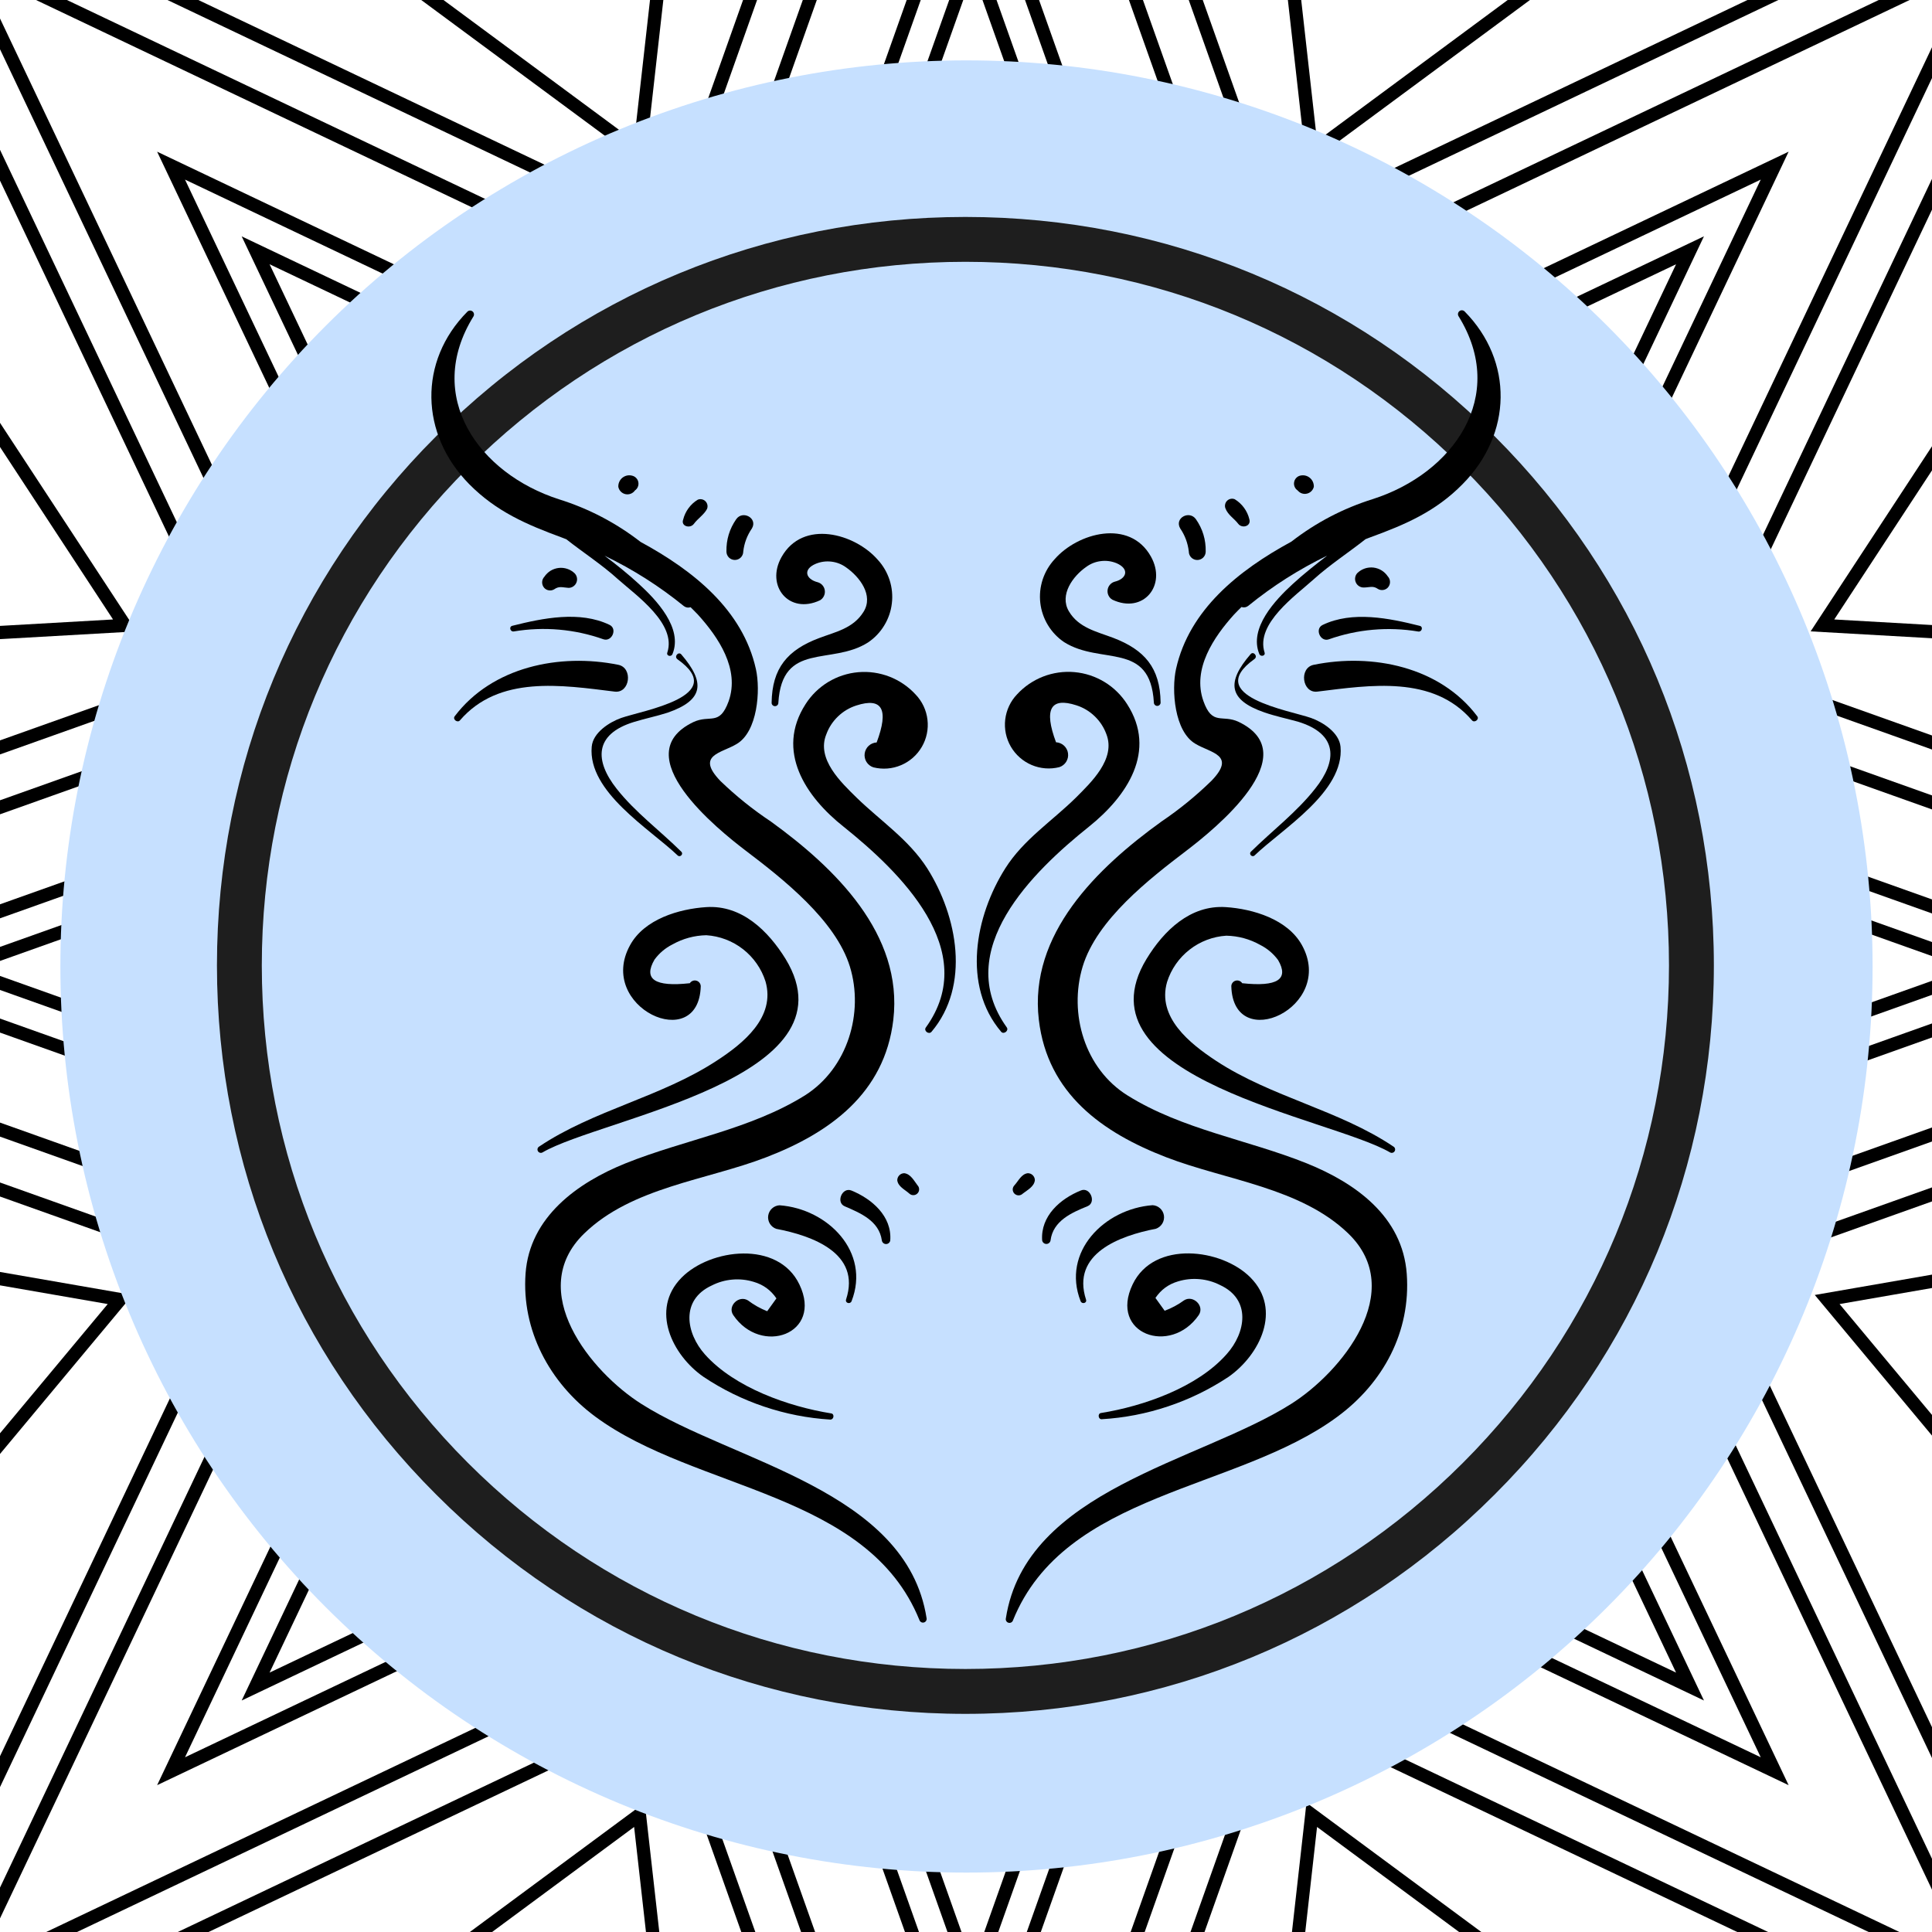 <?xml version="1.0" encoding="UTF-8"?><svg xmlns="http://www.w3.org/2000/svg" xmlns:xlink="http://www.w3.org/1999/xlink" width="375" zoomAndPan="magnify" viewBox="0 0 375 375" height="375" preserveAspectRatio="xMidYMid meet" version="1.0"><defs><clipPath id="clip-0"><path d="M 213 212.258 L 375 212.258 L 375 375 L 213 375 Z M 213 212.258 " clip-rule="nonzero"/></clipPath><clipPath id="clip-1"><path d="M 213 0 L 375 0 L 375 163.484 L 213 163.484 Z M 213 0 " clip-rule="nonzero"/></clipPath><clipPath id="clip-2"><path d="M 195 60.02 L 292 60.02 L 292 315 L 195 315 Z M 195 60.02 " clip-rule="nonzero"/></clipPath><clipPath id="clip-3"><path d="M 83 60.02 L 180 60.02 L 180 315 L 83 315 Z M 83 60.02 " clip-rule="nonzero"/></clipPath></defs><path fill="rgb(0%, 0%, 0%)" d="M 188.844 -121.887 L 187.633 -122.309 L 128.953 43.031 L -32.727 -33.879 L 44.121 128 L -124.352 187.973 L 44.121 247.953 L -32.727 409.812 L 128.953 332.926 L 188.836 501.672 L 248.727 332.926 L 410.402 409.812 L 333.555 247.953 L 502.004 187.973 L 333.555 128 L 410.402 -33.879 L 248.727 43.031 L 188.836 -125.719 L 187.633 -122.309 L 188.844 -121.887 L 187.633 -121.457 L 247.262 46.578 L 404.988 -28.453 L 330.016 129.465 L 494.352 187.973 L 330.016 246.492 L 404.988 404.387 L 247.262 329.387 L 188.844 494 L 130.418 329.387 L -27.312 404.398 L 47.664 246.492 L -116.691 187.973 L 47.664 129.465 L -27.312 -28.453 L 130.418 46.578 L 190.047 -121.457 L 188.844 -121.887 L 187.633 -121.457 Z M 187.633 -88.746 L 236.473 48.895 L 240.996 61.672 L 253.219 55.844 L 381.887 -5.34 L 320.742 123.477 L 314.945 135.719 L 327.68 140.262 L 461.684 187.973 L 327.68 235.691 L 314.945 240.234 L 320.742 252.488 L 381.887 381.285 L 253.219 320.09 L 240.996 314.273 L 236.473 327.039 L 188.844 461.281 L 141.184 327.039 L 136.652 314.273 L 124.41 320.09 L -4.238 381.285 L 56.918 252.488 L 62.734 240.234 L 49.98 235.691 L -84.023 187.973 L 49.98 140.262 L 62.742 135.719 L 56.918 123.477 L -4.238 -5.34 L 124.41 55.844 L 136.652 61.672 L 141.184 48.895 L 190.047 -88.746 L 187.633 -89.609 L 138.77 48.035 L 135.188 58.121 L 125.523 53.527 L -9.645 -10.766 L 54.59 124.582 L 59.195 134.258 L 49.117 137.848 L -91.676 187.973 L 49.117 238.109 L 59.195 241.699 L 54.59 251.383 L -9.645 386.699 L 125.523 322.406 L 135.188 317.812 L 138.77 327.902 L 188.844 468.961 L 238.891 327.902 L 242.469 317.812 L 252.117 322.406 L 387.301 386.699 L 323.059 251.383 L 318.477 241.699 L 328.543 238.109 L 469.332 187.973 L 328.543 137.848 L 318.477 134.258 L 323.059 124.582 L 387.301 -10.766 L 252.117 53.527 L 242.469 58.121 L 238.891 48.035 L 190.047 -89.609 L 187.633 -88.746 " fill-opacity="1" fill-rule="nonzero"/><path fill="rgb(0%, 0%, 0%)" d="M 188.836 -32.355 L 187.621 -32.785 L 146.039 84.402 L 30.496 29.441 L 85.426 145.117 L -34.973 187.973 L 85.426 230.84 L 30.496 346.5 L 146.039 291.562 L 188.836 412.148 L 231.629 291.562 L 347.172 346.5 L 292.254 230.84 L 412.629 187.973 L 292.254 145.117 L 347.172 29.441 L 231.629 84.402 L 188.836 -36.195 L 187.621 -32.785 L 188.836 -32.355 L 187.621 -31.934 L 230.168 87.941 L 341.758 34.859 L 288.715 146.578 L 404.98 187.973 L 288.715 229.375 L 341.758 341.086 L 230.168 288.023 L 188.836 404.477 L 147.504 288.023 L 35.91 341.086 L 88.953 229.375 L -27.32 187.973 L 88.953 146.578 L 35.91 34.859 L 147.504 87.941 L 190.047 -31.934 L 188.836 -32.355 L 187.621 -31.934 Z M 187.621 -8.672 L 222.355 89.203 L 225.715 98.672 L 234.77 94.348 L 325.324 51.293 L 282.297 141.957 L 277.996 151.031 L 287.441 154.402 L 381.738 187.973 L 287.441 221.555 L 277.996 224.922 L 282.289 234.008 L 325.324 324.652 L 234.77 281.586 L 225.715 277.273 L 222.355 286.738 L 188.836 381.215 L 155.305 286.738 L 151.945 277.273 L 142.871 281.586 L 52.324 324.652 L 95.363 234.016 L 99.672 224.922 L 90.219 221.555 L -4.086 187.973 L 90.219 154.402 L 99.672 151.031 L 95.363 141.957 L 52.324 51.293 L 142.871 94.348 L 151.945 98.672 L 155.305 89.203 L 190.047 -8.672 L 187.621 -9.531 L 152.879 88.344 L 150.469 95.129 L 143.965 92.031 L 46.91 45.879 L 93.047 143.051 L 96.133 149.559 L 89.355 151.977 L -11.738 187.973 L 89.355 223.969 L 96.145 226.387 L 93.047 232.914 L 46.91 330.066 L 143.965 283.902 L 150.469 280.812 L 152.879 287.602 L 188.836 388.887 L 224.773 287.602 L 227.18 280.812 L 233.676 283.902 L 330.738 330.066 L 284.613 232.914 L 281.523 226.387 L 288.305 223.969 L 389.398 187.973 L 288.305 151.977 L 281.523 149.559 L 284.613 143.051 L 330.738 45.867 L 233.676 92.031 L 227.18 95.121 L 224.773 88.344 L 190.047 -9.531 L 187.621 -8.672 " fill-opacity="1" fill-rule="nonzero"/><path fill="rgb(0%, 0%, 0%)" d="M 188.836 28.902 L 187.621 28.48 L 157.73 112.707 L 73.762 72.77 L 113.68 156.828 L 26.195 187.973 L 113.68 219.125 L 73.762 303.176 L 157.73 263.254 L 188.836 350.895 L 219.938 263.254 L 303.895 303.184 L 263.988 219.125 L 351.477 187.973 L 263.988 156.828 L 303.895 72.77 L 219.938 112.707 L 188.836 25.062 L 187.621 28.48 L 188.836 28.902 L 187.621 29.332 L 218.465 116.246 L 298.492 78.184 L 260.449 158.301 L 343.812 187.973 L 260.449 217.664 L 298.492 297.758 L 218.465 259.715 L 188.836 343.211 L 159.195 259.715 L 79.176 297.758 L 117.219 217.664 L 33.844 187.973 L 117.219 158.301 L 79.176 78.184 L 159.195 116.246 L 190.047 29.332 L 188.836 28.902 L 187.621 29.332 L 188.836 28.902 " fill-opacity="1" fill-rule="nonzero"/><g clip-path="url(#clip-0)"><path fill="rgb(0%, 0%, 0%)" d="M 678.852 678.559 L 680.004 678.008 L 510.656 321.352 L 735.145 241.418 L 735.145 212.641 L 500.238 296.285 L 473.375 305.871 L 485.586 331.723 L 624.414 624.102 L 332.293 485.195 L 306.543 472.934 L 296.988 499.855 L 213.512 735.145 L 242.23 735.145 L 322.023 510.293 L 681.547 681.266 L 680.004 678.008 L 678.852 678.559 L 679.391 677.406 L 320.562 506.754 L 240.426 732.578 L 217.141 732.578 L 299.402 500.707 L 308.008 476.473 L 331.191 487.512 L 629.828 629.527 L 487.914 330.629 L 476.902 307.336 L 501.102 298.703 L 732.578 216.277 L 732.578 239.602 L 507.125 319.891 L 677.688 679.113 L 678.852 678.559 L 679.391 677.406 L 678.852 678.559 " fill-opacity="1" fill-rule="nonzero"/></g><path fill="rgb(0%, 0%, 0%)" d="M -357.594 135.93 L -358.887 135.93 L -358.887 163.785 L -122.578 79.648 L -95.656 70.074 L -107.938 44.254 L -246.766 -248.199 L 45.305 -109.293 L 71.105 -97.02 L 80.672 -123.953 L 164.066 -358.879 L 135.379 -358.879 L 55.684 -134.34 L -303.848 -305.352 L -132.957 54.602 L -358.887 135.027 L -358.887 135.93 L -357.594 135.93 L -357.172 137.145 L -129.418 56.066 L -298.434 -299.938 L 57.148 -130.801 L 137.184 -356.312 L 160.438 -356.312 L 78.246 -124.805 L 69.641 -100.559 L 46.398 -111.609 L -252.18 -253.613 L -110.266 45.355 L -99.207 68.598 L -123.43 77.23 L -356.32 160.148 L -356.32 135.93 L -357.594 135.93 L -357.172 137.145 L -357.594 135.93 " fill-opacity="1" fill-rule="nonzero"/><path fill="rgb(0%, 0%, 0%)" d="M 79.457 500.289 L 80.672 499.855 L 71.105 472.934 L 45.305 485.195 L -246.766 624.102 L -107.938 331.723 L -95.664 305.871 L -122.578 296.285 L -358.887 212.148 L -358.887 240.906 L -132.957 321.352 L -303.848 681.266 L 55.684 510.293 L 135.48 735.145 L 164.188 735.145 L 80.672 499.855 L 79.457 500.289 L 78.246 500.707 L 160.559 732.578 L 137.293 732.578 L 57.148 506.754 L -298.434 675.852 L -129.418 319.891 L -356.32 239.102 L -356.32 215.777 L -123.43 298.703 L -99.207 307.336 L -110.266 330.629 L -252.18 629.527 L 46.41 487.512 L 69.641 476.473 L 78.246 500.707 L 79.457 500.289 " fill-opacity="1" fill-rule="nonzero"/><g clip-path="url(#clip-1)"><path fill="rgb(0%, 0%, 0%)" d="M 678.852 -302.645 L 678.301 -303.809 L 322.023 -134.34 L 242.34 -358.879 L 213.633 -358.879 L 296.988 -123.953 L 306.543 -97.02 L 332.293 -109.293 L 624.414 -248.199 L 485.598 44.254 L 473.375 70.074 L 500.238 79.648 L 735.145 163.285 L 735.145 134.516 L 510.656 54.602 L 681.547 -305.363 L 678.301 -303.809 L 678.852 -302.645 L 677.688 -303.199 L 507.117 56.066 L 732.578 136.332 L 732.578 159.645 L 501.102 77.23 L 476.902 68.598 L 487.914 45.355 L 629.828 -253.625 L 331.191 -111.609 L 308.008 -100.559 L 299.402 -124.805 L 217.262 -356.312 L 240.523 -356.312 L 320.551 -130.801 L 679.391 -301.492 L 678.852 -302.645 L 677.688 -303.199 L 678.852 -302.645 " fill-opacity="1" fill-rule="nonzero"/></g><path fill="rgb(0%, 0%, 0%)" d="M 254.613 352.258 L 253.34 352.117 L 245.578 421.125 L 237.555 492.324 L 303.125 463.688 L 368.73 435.02 L 311.145 392.465 L 253.578 349.898 L 253.34 352.117 L 254.613 352.258 L 253.852 353.289 L 309.621 394.531 L 363.637 434.449 L 302.102 461.332 L 240.613 488.195 L 248.137 421.414 L 255.887 352.398 L 254.613 352.258 L 253.852 353.289 L 254.613 352.258 " fill-opacity="1" fill-rule="nonzero"/><path fill="rgb(0%, 0%, 0%)" d="M -113.293 228.48 L -114.496 228.922 L -90.594 294.129 L -65.957 361.402 L -20.133 306.363 L 25.723 251.355 L -44.758 239.109 L -115.258 226.836 L -114.496 228.922 L -113.293 228.48 L -113.504 229.746 L -45.199 241.637 L 20.91 253.117 L -22.105 304.719 L -65.074 356.336 L -88.184 293.246 L -112.082 228.039 L -113.293 228.48 L -113.504 229.746 L -113.293 228.48 " fill-opacity="1" fill-rule="nonzero"/><path fill="rgb(0%, 0%, 0%)" d="M -51.828 5.246 L -52.969 4.676 L -84.156 66.742 L -116.352 130.738 L -44.898 126.605 L 26.535 122.547 L -12.742 62.633 L -51.977 2.68 L -52.969 4.676 L -51.828 5.246 L -52.898 5.961 L -14.887 64.047 L 21.941 120.238 L -45.047 124.051 L -112.059 127.918 L -81.859 67.898 L -50.684 5.828 L -51.828 5.246 L -52.898 5.961 L -51.828 5.246 " fill-opacity="1" fill-rule="nonzero"/><path fill="rgb(0%, 0%, 0%)" d="M 491.262 228.48 L 491.043 227.207 L 422.746 239.109 L 352.246 251.355 L 398.109 306.363 L 443.934 361.402 L 468.59 294.129 L 493.227 226.836 L 491.043 227.207 L 491.262 228.48 L 490.059 228.039 L 466.184 293.246 L 443.051 356.336 L 400.078 304.719 L 357.059 253.117 L 423.188 241.637 L 491.484 229.746 L 491.262 228.48 L 490.059 228.039 L 491.262 228.48 " fill-opacity="1" fill-rule="nonzero"/><path fill="rgb(0%, 0%, 0%)" d="M 429.828 5.246 L 428.754 4.547 L 390.723 62.633 L 351.445 122.547 L 422.898 126.605 L 494.332 130.738 L 462.145 66.742 L 429.977 2.68 L 428.754 4.547 L 429.828 5.246 L 428.684 5.828 L 459.848 67.898 L 490.039 127.918 L 423.039 124.051 L 356.027 120.238 L 392.867 64.047 L 430.898 5.961 L 429.828 5.246 L 428.684 5.828 L 429.828 5.246 " fill-opacity="1" fill-rule="nonzero"/><path fill="rgb(0%, 0%, 0%)" d="M 124.109 352.258 L 123.348 351.223 L 67.578 392.465 L 10.012 435.02 L 75.598 463.688 L 141.176 492.324 L 133.164 421.125 L 125.141 349.898 L 123.348 351.223 L 124.109 352.258 L 122.836 352.406 L 138.129 488.195 L 76.621 461.332 L 15.105 434.449 L 69.102 394.531 L 124.871 353.289 L 124.109 352.258 L 122.836 352.406 L 124.109 352.258 " fill-opacity="1" fill-rule="nonzero"/><path fill="rgb(0%, 0%, 0%)" d="M 239.082 -108.301 L 237.809 -108.148 L 245.578 -39.152 L 253.578 32.07 L 311.145 -10.484 L 368.73 -53.051 L 303.125 -81.707 L 237.555 -110.367 L 237.809 -108.148 L 239.082 -108.301 L 238.57 -107.117 L 302.102 -79.363 L 363.637 -52.469 L 309.621 -12.551 L 255.637 27.367 L 248.137 -39.434 L 240.363 -108.441 L 239.082 -108.301 L 238.57 -107.117 L 239.082 -108.301 " fill-opacity="1" fill-rule="nonzero"/><path fill="rgb(0%, 0%, 0%)" d="M 139.66 -108.301 L 139.141 -109.473 L 75.598 -81.707 L 10.012 -53.051 L 67.578 -10.484 L 125.141 32.07 L 133.164 -39.152 L 141.176 -110.367 L 139.141 -109.473 L 139.66 -108.301 L 138.379 -108.441 L 130.605 -39.445 L 123.086 27.367 L 69.102 -12.551 L 15.105 -52.469 L 76.621 -79.363 L 140.172 -107.117 L 139.66 -108.301 L 138.379 -108.441 L 139.66 -108.301 " fill-opacity="1" fill-rule="nonzero"/><path fill="rgb(77.649%, 87.839%, 100%)" d="M 187.594 11.719 C 184.715 11.719 181.84 11.789 178.965 11.93 C 176.09 12.07 173.219 12.285 170.355 12.566 C 167.492 12.848 164.633 13.199 161.789 13.621 C 158.941 14.043 156.105 14.535 153.281 15.098 C 150.461 15.66 147.652 16.289 144.859 16.988 C 142.066 17.688 139.293 18.457 136.539 19.293 C 133.785 20.129 131.055 21.031 128.344 22 C 125.633 22.969 122.949 24.004 120.289 25.105 C 117.629 26.207 115 27.375 112.398 28.605 C 109.797 29.836 107.227 31.129 104.688 32.484 C 102.148 33.844 99.645 35.262 97.176 36.742 C 94.707 38.219 92.277 39.762 89.883 41.359 C 87.488 42.957 85.137 44.613 82.824 46.328 C 80.512 48.043 78.246 49.816 76.02 51.641 C 73.793 53.465 71.617 55.348 69.484 57.277 C 67.352 59.211 65.266 61.195 63.23 63.23 C 61.195 65.266 59.211 67.352 57.277 69.484 C 55.348 71.617 53.465 73.793 51.641 76.02 C 49.816 78.246 48.043 80.512 46.328 82.824 C 44.613 85.137 42.957 87.488 41.359 89.883 C 39.762 92.277 38.219 94.707 36.742 97.176 C 35.262 99.645 33.844 102.148 32.484 104.688 C 31.129 107.227 29.836 109.797 28.605 112.398 C 27.375 115 26.207 117.629 25.105 120.289 C 24.004 122.949 22.969 125.633 22 128.344 C 21.031 131.055 20.129 133.785 19.293 136.539 C 18.457 139.293 17.688 142.066 16.988 144.859 C 16.289 147.652 15.66 150.461 15.098 153.281 C 14.535 156.105 14.043 158.941 13.621 161.789 C 13.199 164.633 12.848 167.492 12.566 170.355 C 12.285 173.219 12.07 176.09 11.93 178.965 C 11.789 181.84 11.719 184.715 11.719 187.594 C 11.719 190.473 11.789 193.348 11.93 196.223 C 12.07 199.098 12.285 201.969 12.566 204.832 C 12.848 207.695 13.199 210.555 13.621 213.398 C 14.043 216.246 14.535 219.082 15.098 221.906 C 15.66 224.727 16.289 227.535 16.988 230.328 C 17.688 233.121 18.457 235.895 19.293 238.648 C 20.129 241.402 21.031 244.133 22 246.844 C 22.969 249.555 24.004 252.238 25.105 254.898 C 26.207 257.559 27.375 260.188 28.605 262.789 C 29.836 265.391 31.129 267.961 32.484 270.5 C 33.844 273.039 35.262 275.543 36.742 278.012 C 38.219 280.48 39.762 282.91 41.359 285.305 C 42.957 287.699 44.613 290.051 46.328 292.363 C 48.043 294.676 49.816 296.941 51.641 299.168 C 53.465 301.395 55.348 303.57 57.277 305.703 C 59.211 307.836 61.195 309.922 63.23 311.957 C 65.266 313.992 67.352 315.977 69.484 317.91 C 71.617 319.84 73.793 321.723 76.02 323.547 C 78.246 325.371 80.512 327.145 82.824 328.859 C 85.137 330.574 87.488 332.23 89.883 333.828 C 92.277 335.426 94.707 336.969 97.176 338.445 C 99.645 339.926 102.148 341.344 104.688 342.703 C 107.227 344.059 109.797 345.352 112.398 346.582 C 115 347.812 117.629 348.98 120.289 350.082 C 122.949 351.184 125.633 352.219 128.344 353.188 C 131.055 354.156 133.785 355.059 136.539 355.895 C 139.293 356.73 142.066 357.5 144.859 358.199 C 147.652 358.898 150.461 359.527 153.281 360.09 C 156.105 360.652 158.941 361.145 161.789 361.566 C 164.633 361.988 167.492 362.34 170.355 362.621 C 173.219 362.902 176.09 363.117 178.965 363.258 C 181.84 363.398 184.715 363.469 187.594 363.469 C 190.473 363.469 193.348 363.398 196.223 363.258 C 199.098 363.117 201.969 362.902 204.832 362.621 C 207.695 362.34 210.555 361.988 213.398 361.566 C 216.246 361.145 219.082 360.652 221.906 360.09 C 224.727 359.527 227.535 358.898 230.328 358.199 C 233.121 357.5 235.895 356.73 238.648 355.895 C 241.402 355.059 244.133 354.156 246.844 353.188 C 249.555 352.219 252.238 351.184 254.898 350.082 C 257.559 348.98 260.188 347.812 262.789 346.582 C 265.391 345.352 267.961 344.059 270.5 342.703 C 273.039 341.344 275.543 339.926 278.012 338.445 C 280.48 336.969 282.91 335.426 285.305 333.828 C 287.699 332.23 290.051 330.574 292.363 328.859 C 294.676 327.145 296.941 325.371 299.168 323.547 C 301.395 321.723 303.57 319.84 305.703 317.91 C 307.836 315.977 309.922 313.992 311.957 311.957 C 313.992 309.922 315.977 307.836 317.91 305.703 C 319.84 303.57 321.723 301.395 323.547 299.168 C 325.371 296.941 327.145 294.676 328.859 292.363 C 330.574 290.051 332.23 287.699 333.828 285.305 C 335.426 282.91 336.969 280.48 338.445 278.012 C 339.926 275.543 341.344 273.039 342.703 270.5 C 344.059 267.961 345.352 265.391 346.582 262.789 C 347.812 260.188 348.98 257.559 350.082 254.898 C 351.184 252.238 352.219 249.555 353.188 246.844 C 354.156 244.133 355.059 241.402 355.895 238.648 C 356.73 235.895 357.5 233.121 358.199 230.328 C 358.898 227.535 359.527 224.727 360.09 221.906 C 360.652 219.082 361.145 216.246 361.566 213.398 C 361.988 210.555 362.34 207.695 362.621 204.832 C 362.902 201.969 363.117 199.098 363.258 196.223 C 363.398 193.348 363.469 190.473 363.469 187.594 C 363.469 184.715 363.398 181.84 363.258 178.965 C 363.117 176.09 362.902 173.219 362.621 170.355 C 362.34 167.492 361.988 164.633 361.566 161.789 C 361.145 158.941 360.652 156.105 360.09 153.281 C 359.527 150.461 358.898 147.652 358.199 144.859 C 357.5 142.066 356.73 139.293 355.895 136.539 C 355.059 133.785 354.156 131.055 353.188 128.344 C 352.219 125.633 351.184 122.949 350.082 120.289 C 348.98 117.629 347.812 115 346.582 112.398 C 345.352 109.797 344.059 107.227 342.703 104.688 C 341.344 102.148 339.926 99.645 338.445 97.176 C 336.969 94.707 335.426 92.277 333.828 89.883 C 332.23 87.488 330.574 85.137 328.859 82.824 C 327.145 80.512 325.371 78.246 323.547 76.02 C 321.723 73.793 319.84 71.617 317.91 69.484 C 315.977 67.352 313.992 65.266 311.957 63.23 C 309.922 61.195 307.836 59.211 305.703 57.277 C 303.57 55.348 301.395 53.465 299.168 51.641 C 296.941 49.816 294.676 48.043 292.363 46.328 C 290.051 44.613 287.699 42.957 285.305 41.359 C 282.91 39.762 280.48 38.219 278.012 36.742 C 275.543 35.262 273.039 33.844 270.5 32.484 C 267.961 31.129 265.391 29.836 262.789 28.605 C 260.188 27.375 257.559 26.207 254.898 25.105 C 252.238 24.004 249.555 22.969 246.844 22 C 244.133 21.031 241.402 20.129 238.648 19.293 C 235.895 18.457 233.121 17.688 230.328 16.988 C 227.535 16.289 224.727 15.66 221.906 15.098 C 219.082 14.535 216.246 14.043 213.398 13.621 C 210.555 13.199 207.695 12.848 204.832 12.566 C 201.969 12.285 199.098 12.07 196.223 11.93 C 193.348 11.789 190.473 11.719 187.594 11.719 Z M 187.594 11.719 " fill-opacity="1" fill-rule="nonzero"/><path fill="rgb(11.76%, 11.76%, 11.76%)" d="M 187.383 332.66 C 148.598 332.66 112.074 317.562 84.668 290.098 C 57.203 262.691 42.109 226.172 42.109 187.383 C 42.109 148.598 57.203 112.074 84.668 84.668 C 112.074 57.203 148.598 42.109 187.383 42.109 C 226.172 42.109 262.691 57.203 290.098 84.668 C 317.562 112.133 332.66 148.598 332.66 187.383 C 332.66 226.172 317.562 262.691 290.098 290.098 C 262.691 317.562 226.172 332.66 187.383 332.66 Z M 187.383 50.816 C 150.918 50.816 116.605 65.043 90.824 90.824 C 65.043 116.605 50.816 150.918 50.816 187.383 C 50.816 223.848 65.043 258.164 90.824 283.945 C 116.605 309.723 150.918 323.949 187.383 323.949 C 223.848 323.949 258.164 309.723 283.945 283.945 C 309.723 258.164 323.949 223.848 323.949 187.383 C 323.949 150.918 309.723 116.605 283.945 90.824 C 258.164 65.043 223.848 50.816 187.383 50.816 Z M 187.383 50.816 " fill-opacity="1" fill-rule="nonzero"/><g clip-path="url(#clip-2)"><path fill="rgb(0%, 0%, 0%)" d="M 225.418 159.473 C 212.973 168.445 199.664 181.312 201.637 197.945 C 203.324 212.301 214.031 219.875 226.387 224.629 C 237.938 229.082 252.465 230.5 261.699 239.418 C 273.215 250.543 260.41 266.336 250.562 272.527 C 232.789 283.762 199.07 289.18 195.234 314.141 C 195.195 314.324 195.227 314.5 195.328 314.66 C 195.426 314.82 195.566 314.926 195.75 314.973 C 195.93 315.023 196.105 315.004 196.273 314.918 C 196.438 314.828 196.555 314.695 196.613 314.52 C 206.695 289.574 240.035 289.395 259.512 275.039 C 268.48 268.473 273.859 258.492 273.051 247.277 C 272.246 236.062 262.992 229.582 253.664 225.816 C 242.168 221.203 229.453 219.246 218.855 212.625 C 210.551 207.457 207.395 196.746 210.137 187.629 C 212.883 178.512 223.105 170.582 230.297 165.105 C 235.73 160.961 253.664 146.516 240.449 140.129 C 237.238 138.586 235.316 140.973 233.578 136.07 C 231.371 129.844 235.605 123.637 239.516 119.293 C 239.98 118.789 240.484 118.305 240.969 117.82 C 241.449 117.977 241.895 117.898 242.293 117.59 C 247.02 113.742 252.125 110.496 257.609 107.844 C 255.281 109.637 253 111.434 250.922 113.352 C 247.551 116.441 242.367 121.914 244.43 126.938 C 244.68 127.547 245.668 127.316 245.453 126.652 C 243.656 121.07 251.477 115.613 254.992 112.438 C 258.133 109.602 261.734 107.27 265.055 104.648 L 265.934 104.309 C 272.836 101.797 278.684 99.266 283.867 93.992 C 293.551 84.246 293.785 70.086 284.281 60.449 C 284.145 60.316 283.984 60.242 283.793 60.227 C 283.602 60.215 283.434 60.266 283.281 60.383 C 283.133 60.5 283.039 60.652 283.004 60.84 C 282.969 61.027 283 61.203 283.098 61.367 C 292.746 76.926 282.039 91.871 266.488 96.863 C 260.715 98.668 255.434 101.426 250.652 105.133 C 240.395 110.699 230.836 118.359 228.27 129.828 C 227.355 133.938 227.945 141.977 232.02 144.363 C 234.977 146.156 240.016 146.496 235.156 151.539 C 232.148 154.477 228.902 157.121 225.418 159.473 Z M 225.418 159.473 " fill-opacity="1" fill-rule="nonzero"/></g><path fill="rgb(0%, 0%, 0%)" d="M 213.688 274.266 C 213.008 274.375 213.168 275.523 213.852 275.469 C 218.246 275.207 222.531 274.379 226.707 272.98 C 230.883 271.586 234.805 269.668 238.477 267.234 C 244.535 262.98 248.875 254.203 242.727 247.977 C 237.164 242.324 223.965 240.672 219.84 249.305 C 215.23 258.941 227.23 263.176 232.684 255.246 C 233.867 253.449 231.551 251.297 229.832 252.391 C 228.668 253.238 227.41 253.914 226.062 254.418 L 224.27 251.926 C 225.352 250.328 226.816 249.258 228.664 248.715 C 230.012 248.305 231.391 248.16 232.793 248.281 C 234.199 248.402 235.531 248.777 236.789 249.414 C 242.922 252.23 241.809 258.691 238.098 262.836 C 232.449 269.262 221.992 272.938 213.688 274.266 Z M 213.688 274.266 " fill-opacity="1" fill-rule="nonzero"/><path fill="rgb(0%, 0%, 0%)" d="M 223.715 233.926 C 214.371 234.625 206.012 242.988 209.742 252.555 C 209.996 253.199 211.016 252.949 210.801 252.266 C 207.879 243.293 217.402 239.848 224.344 238.504 C 224.602 238.414 224.84 238.285 225.051 238.117 C 225.266 237.945 225.445 237.746 225.59 237.512 C 225.734 237.281 225.836 237.031 225.891 236.762 C 225.949 236.496 225.957 236.227 225.922 235.953 C 225.883 235.684 225.801 235.426 225.676 235.184 C 225.547 234.941 225.383 234.727 225.184 234.543 C 224.98 234.359 224.754 234.211 224.504 234.105 C 224.25 234 223.988 233.941 223.715 233.926 Z M 223.715 233.926 " fill-opacity="1" fill-rule="nonzero"/><path fill="rgb(0%, 0%, 0%)" d="M 209.832 231.055 C 205.781 232.672 201.961 236.043 202.281 240.746 C 202.312 240.949 202.406 241.117 202.559 241.25 C 202.715 241.383 202.895 241.449 203.098 241.449 C 203.305 241.449 203.484 241.383 203.637 241.25 C 203.793 241.117 203.883 240.949 203.914 240.746 C 204.398 236.961 208.023 235.363 211.09 234.125 C 212.863 233.387 211.59 230.355 209.832 231.055 Z M 209.832 231.055 " fill-opacity="1" fill-rule="nonzero"/><path fill="rgb(0%, 0%, 0%)" d="M 198.516 231.684 C 199.43 230.965 200.723 230.336 200.867 229.082 C 200.867 228.898 200.832 228.727 200.762 228.559 C 200.691 228.391 200.594 228.246 200.465 228.117 C 200.34 227.988 200.191 227.891 200.023 227.82 C 199.855 227.754 199.684 227.719 199.504 227.719 C 198.266 227.859 197.711 229.172 196.902 230.066 C 196.797 230.176 196.711 230.297 196.656 230.438 C 196.598 230.578 196.566 230.723 196.566 230.875 C 196.566 231.027 196.598 231.172 196.656 231.312 C 196.711 231.453 196.797 231.578 196.902 231.684 C 197.008 231.789 197.133 231.871 197.273 231.93 C 197.414 231.988 197.559 232.02 197.711 232.02 C 197.859 232.02 198.008 231.988 198.145 231.93 C 198.285 231.871 198.41 231.789 198.516 231.684 Z M 198.516 231.684 " fill-opacity="1" fill-rule="nonzero"/><path fill="rgb(0%, 0%, 0%)" d="M 222.547 186.121 C 208.434 209.305 258.258 216.969 269.805 223.68 C 269.961 223.77 270.129 223.793 270.301 223.746 C 270.477 223.703 270.609 223.602 270.703 223.445 C 270.793 223.289 270.816 223.125 270.77 222.949 C 270.727 222.773 270.625 222.641 270.469 222.551 C 259.926 215.461 246.762 212.949 236.055 205.914 C 230.926 202.539 224.539 197.445 226.531 190.59 C 226.926 189.348 227.496 188.195 228.238 187.129 C 228.984 186.062 229.867 185.129 230.895 184.328 C 231.918 183.527 233.039 182.895 234.254 182.434 C 235.473 181.973 236.727 181.699 238.027 181.617 C 240.367 181.668 242.562 182.266 244.609 183.41 C 245.992 184.113 247.145 185.09 248.07 186.336 C 250.258 190.082 247.938 191.582 241.109 190.84 C 240.977 190.629 240.793 190.477 240.559 190.387 C 240.324 190.293 240.086 190.281 239.84 190.348 C 239.598 190.414 239.398 190.543 239.242 190.742 C 239.086 190.938 239.004 191.164 238.996 191.414 C 239.352 204.73 259.332 195.488 252.715 183.465 C 249.934 178.422 243.191 176.414 237.918 176.07 C 231.031 175.621 225.883 180.648 222.547 186.121 Z M 222.547 186.121 " fill-opacity="1" fill-rule="nonzero"/><path fill="rgb(0%, 0%, 0%)" d="M 242.797 165.32 C 242.332 165.789 243.047 166.488 243.516 166.039 C 248.895 160.871 260.984 153.676 260.195 144.938 C 259.941 142.191 256.75 140.164 254.473 139.355 C 250.277 137.883 233.418 135.137 243.477 127.926 C 244.23 127.387 243.281 126.328 242.742 126.973 C 238.082 132.355 238.348 135.84 245.414 138.277 C 247.551 139.016 249.773 139.48 251.926 140.074 C 259.762 142.461 259.566 147.684 255.297 153.047 C 251.676 157.66 246.902 161.266 242.797 165.32 Z M 242.797 165.32 " fill-opacity="1" fill-rule="nonzero"/><path fill="rgb(0%, 0%, 0%)" d="M 208.828 154.824 C 204.184 159.398 198.676 162.938 195.145 168.516 C 189.227 177.848 186.734 191.324 194.32 200.262 C 194.82 200.855 195.863 200.062 195.414 199.418 C 184.652 184.414 200.578 169.09 211.359 160.461 C 218.781 154.52 224.629 145.762 218.766 136.664 C 218.488 136.227 218.184 135.809 217.859 135.41 C 217.535 135.008 217.188 134.625 216.816 134.266 C 216.449 133.902 216.062 133.562 215.652 133.246 C 215.246 132.93 214.82 132.637 214.379 132.371 C 213.938 132.102 213.48 131.859 213.012 131.645 C 212.543 131.43 212.062 131.238 211.574 131.078 C 211.082 130.918 210.586 130.785 210.078 130.68 C 209.574 130.578 209.062 130.504 208.547 130.457 C 208.035 130.41 207.52 130.395 207.004 130.41 C 206.484 130.422 205.973 130.465 205.461 130.539 C 204.949 130.613 204.445 130.715 203.945 130.844 C 203.445 130.973 202.953 131.133 202.473 131.32 C 201.992 131.508 201.523 131.719 201.066 131.961 C 200.609 132.203 200.168 132.469 199.738 132.758 C 199.312 133.051 198.906 133.363 198.516 133.703 C 198.125 134.039 197.754 134.398 197.406 134.781 C 196.77 135.445 196.254 136.195 195.863 137.031 C 195.473 137.863 195.223 138.738 195.113 139.656 C 195.004 140.57 195.047 141.48 195.23 142.383 C 195.418 143.281 195.746 144.133 196.207 144.93 C 196.672 145.727 197.25 146.43 197.941 147.035 C 198.633 147.645 199.402 148.129 200.25 148.488 C 201.098 148.848 201.984 149.059 202.902 149.133 C 203.82 149.203 204.727 149.125 205.617 148.902 C 205.895 148.812 206.145 148.68 206.371 148.5 C 206.602 148.324 206.793 148.109 206.945 147.867 C 207.098 147.621 207.207 147.355 207.27 147.074 C 207.328 146.793 207.34 146.508 207.301 146.219 C 207.266 145.934 207.18 145.66 207.043 145.406 C 206.91 145.148 206.738 144.922 206.523 144.727 C 206.312 144.531 206.074 144.375 205.805 144.266 C 205.539 144.152 205.262 144.09 204.973 144.074 C 202.582 137.664 203.898 135.27 208.918 136.898 C 210.27 137.332 211.457 138.039 212.477 139.023 C 213.5 140.008 214.258 141.164 214.746 142.496 C 216.629 147.324 211.754 151.883 208.828 154.824 Z M 208.828 154.824 " fill-opacity="1" fill-rule="nonzero"/><path fill="rgb(0%, 0%, 0%)" d="M 254.992 129.039 C 252.086 129.629 252.734 134.602 255.691 134.242 C 265.934 132.984 278.145 131.012 285.715 139.82 C 286.199 140.379 287.184 139.625 286.738 139.031 C 279.492 129.414 266.363 126.723 254.992 129.039 Z M 254.992 129.039 " fill-opacity="1" fill-rule="nonzero"/><path fill="rgb(0%, 0%, 0%)" d="M 257.898 124.102 C 260.684 123.117 263.547 122.492 266.492 122.234 C 269.434 121.977 272.363 122.09 275.277 122.578 C 275.977 122.703 276.297 121.66 275.582 121.48 C 269.664 119.992 262.488 118.52 256.715 121.305 C 255.152 122.055 256.266 124.641 257.898 124.102 Z M 257.898 124.102 " fill-opacity="1" fill-rule="nonzero"/><path fill="rgb(0%, 0%, 0%)" d="M 264.676 114.035 C 265.844 114.035 266.469 113.621 267.477 114.324 C 267.781 114.5 268.109 114.562 268.461 114.516 C 268.809 114.469 269.109 114.32 269.359 114.07 C 269.5 113.922 269.609 113.754 269.688 113.562 C 269.762 113.371 269.801 113.172 269.801 112.969 C 269.801 112.762 269.762 112.562 269.688 112.371 C 269.609 112.184 269.5 112.012 269.359 111.863 C 269.203 111.629 269.023 111.414 268.82 111.219 C 268.617 111.023 268.398 110.855 268.156 110.707 C 267.918 110.559 267.664 110.441 267.398 110.352 C 267.133 110.258 266.859 110.199 266.582 110.164 C 266.301 110.133 266.02 110.133 265.742 110.164 C 265.461 110.191 265.188 110.25 264.922 110.34 C 264.656 110.43 264.402 110.547 264.16 110.691 C 263.922 110.836 263.699 111.008 263.492 111.199 C 263.258 111.438 263.109 111.723 263.047 112.051 C 262.984 112.383 263.02 112.699 263.148 113.008 C 263.277 113.32 263.48 113.566 263.758 113.754 C 264.035 113.938 264.344 114.035 264.676 114.035 Z M 264.676 114.035 " fill-opacity="1" fill-rule="nonzero"/><path fill="rgb(0%, 0%, 0%)" d="M 206.551 124.641 C 213.727 129.164 223.266 124.391 223.965 136.359 C 223.965 136.539 224.031 136.695 224.156 136.82 C 224.285 136.949 224.438 137.016 224.621 137.016 C 224.801 137.016 224.957 136.949 225.082 136.82 C 225.211 136.695 225.273 136.539 225.273 136.359 C 225.184 129.629 222.172 126.129 216.055 123.797 C 212.809 122.578 209.348 121.84 207.465 118.648 C 205.582 115.453 208.273 111.809 210.836 110.035 C 211.688 109.41 212.637 109.035 213.684 108.91 C 214.73 108.781 215.742 108.918 216.719 109.316 C 219.301 110.43 218.691 112.348 216.359 112.906 C 215.992 113.012 215.684 113.207 215.434 113.5 C 215.184 113.789 215.035 114.125 214.984 114.508 C 214.938 114.887 214.996 115.25 215.164 115.594 C 215.332 115.938 215.582 116.207 215.914 116.402 C 221.902 119.223 226.531 113.621 223.391 108.023 C 219.25 100.629 209.152 103.43 204.703 108.543 C 204.441 108.824 204.195 109.121 203.969 109.426 C 203.738 109.734 203.527 110.055 203.332 110.383 C 203.137 110.715 202.961 111.055 202.801 111.406 C 202.645 111.754 202.504 112.109 202.383 112.477 C 202.266 112.84 202.164 113.211 202.086 113.586 C 202.004 113.961 201.945 114.34 201.906 114.723 C 201.867 115.105 201.852 115.488 201.852 115.871 C 201.855 116.254 201.879 116.637 201.922 117.02 C 201.965 117.398 202.031 117.777 202.113 118.152 C 202.199 118.527 202.305 118.895 202.43 119.258 C 202.551 119.621 202.695 119.977 202.859 120.324 C 203.02 120.672 203.203 121.008 203.402 121.336 C 203.602 121.664 203.816 121.98 204.051 122.285 C 204.285 122.59 204.531 122.883 204.797 123.16 C 205.062 123.438 205.34 123.699 205.633 123.949 C 205.926 124.195 206.234 124.426 206.551 124.641 Z M 206.551 124.641 " fill-opacity="1" fill-rule="nonzero"/><path fill="rgb(0%, 0%, 0%)" d="M 230.746 107.055 C 230.746 107.273 230.785 107.48 230.871 107.684 C 230.953 107.883 231.07 108.062 231.227 108.215 C 231.379 108.371 231.559 108.488 231.758 108.57 C 231.957 108.656 232.168 108.695 232.387 108.695 C 232.602 108.695 232.812 108.656 233.016 108.57 C 233.215 108.488 233.391 108.371 233.547 108.215 C 233.699 108.062 233.82 107.883 233.902 107.684 C 233.984 107.48 234.027 107.273 234.027 107.055 C 234.07 104.754 233.438 102.66 232.125 100.773 C 230.836 98.98 227.91 100.559 229.078 102.566 C 230.004 103.926 230.559 105.422 230.746 107.055 Z M 230.746 107.055 " fill-opacity="1" fill-rule="nonzero"/><path fill="rgb(0%, 0%, 0%)" d="M 240.34 101.672 C 241.094 102.656 242.922 102.137 242.492 100.754 C 242.293 99.949 241.949 99.215 241.457 98.547 C 240.965 97.879 240.367 97.328 239.66 96.898 C 239.402 96.797 239.141 96.773 238.867 96.828 C 238.598 96.883 238.367 97.008 238.172 97.203 C 237.977 97.398 237.852 97.633 237.797 97.902 C 237.738 98.172 237.762 98.438 237.863 98.691 C 238.348 99.965 239.57 100.648 240.34 101.672 Z M 240.34 101.672 " fill-opacity="1" fill-rule="nonzero"/><path fill="rgb(0%, 0%, 0%)" d="M 255.012 94.492 C 255.02 94.324 255.008 94.156 254.973 93.988 C 254.941 93.82 254.891 93.66 254.82 93.504 C 254.75 93.352 254.664 93.207 254.559 93.074 C 254.453 92.938 254.336 92.82 254.199 92.715 C 254.066 92.609 253.926 92.52 253.77 92.449 C 253.617 92.379 253.453 92.328 253.289 92.293 C 253.121 92.262 252.953 92.25 252.785 92.258 C 252.613 92.266 252.449 92.293 252.285 92.34 C 251.992 92.43 251.742 92.594 251.543 92.828 C 251.344 93.062 251.223 93.332 251.18 93.637 C 251.133 93.941 251.176 94.234 251.301 94.516 C 251.426 94.797 251.617 95.023 251.871 95.191 C 252.086 95.457 252.355 95.648 252.676 95.762 C 252.996 95.875 253.324 95.891 253.66 95.816 C 253.992 95.742 254.281 95.586 254.523 95.348 C 254.766 95.109 254.93 94.824 255.012 94.492 Z M 251.891 95.246 C 252.012 95.336 252.145 95.41 252.285 95.461 C 252.133 95.414 251.996 95.344 251.871 95.246 Z M 251.891 95.246 " fill-opacity="1" fill-rule="nonzero"/><path fill="rgb(0%, 0%, 0%)" d="M 145.18 252.41 C 143.387 251.316 141.145 253.523 142.328 255.262 C 147.707 263.195 159.777 258.961 155.168 249.324 C 151.043 240.691 137.844 242.344 132.285 247.996 C 126.148 254.223 130.488 263.035 136.535 267.234 C 140.203 269.684 144.125 271.613 148.305 273.02 C 152.484 274.43 156.773 275.27 161.176 275.543 C 161.859 275.543 162.02 274.445 161.336 274.34 C 153.035 273.012 142.598 269.332 136.855 262.926 C 133.145 258.781 132.031 252.32 138.168 249.504 C 139.426 248.867 140.758 248.488 142.16 248.367 C 143.566 248.246 144.941 248.391 146.289 248.805 C 148.148 249.344 149.617 250.414 150.703 252.016 L 148.91 254.508 C 147.57 253.977 146.328 253.277 145.18 252.41 Z M 145.18 252.41 " fill-opacity="1" fill-rule="nonzero"/><path fill="rgb(0%, 0%, 0%)" d="M 165.285 252.57 C 169.016 243.008 160.656 234.625 151.312 233.945 C 151.039 233.957 150.777 234.02 150.523 234.125 C 150.273 234.23 150.047 234.375 149.844 234.562 C 149.641 234.746 149.477 234.961 149.352 235.203 C 149.227 235.445 149.145 235.703 149.105 235.973 C 149.066 236.242 149.078 236.512 149.137 236.781 C 149.191 237.047 149.293 237.297 149.438 237.531 C 149.582 237.762 149.762 237.965 149.973 238.133 C 150.188 238.305 150.426 238.434 150.684 238.52 C 157.645 239.848 167.168 243.238 164.227 252.211 C 163.992 252.949 165.031 253.199 165.285 252.57 Z M 165.285 252.57 " fill-opacity="1" fill-rule="nonzero"/><path fill="rgb(0%, 0%, 0%)" d="M 171.164 240.762 C 171.195 240.965 171.289 241.133 171.441 241.266 C 171.598 241.402 171.777 241.469 171.98 241.469 C 172.188 241.469 172.367 241.402 172.52 241.266 C 172.676 241.133 172.77 240.965 172.797 240.762 C 173.141 236.043 169.211 232.688 165.246 231.074 C 163.453 230.375 162.199 233.406 163.957 234.141 C 167.004 235.453 170.629 236.961 171.164 240.762 Z M 171.164 240.762 " fill-opacity="1" fill-rule="nonzero"/><path fill="rgb(0%, 0%, 0%)" d="M 175.523 227.719 C 175.344 227.719 175.168 227.754 175.004 227.82 C 174.836 227.891 174.688 227.988 174.559 228.117 C 174.434 228.246 174.332 228.391 174.266 228.559 C 174.195 228.727 174.16 228.898 174.16 229.082 C 174.305 230.32 175.613 230.875 176.512 231.684 C 176.734 231.887 176.996 231.984 177.297 231.977 C 177.598 231.973 177.855 231.859 178.07 231.648 C 178.285 231.434 178.395 231.176 178.402 230.875 C 178.406 230.57 178.309 230.309 178.105 230.086 C 177.406 229.172 176.762 227.879 175.523 227.719 Z M 175.523 227.719 " fill-opacity="1" fill-rule="nonzero"/><path fill="rgb(0%, 0%, 0%)" d="M 139.062 205.914 C 128.301 212.949 115.211 215.461 104.645 222.551 C 104.492 222.641 104.391 222.773 104.344 222.949 C 104.301 223.125 104.324 223.289 104.414 223.445 C 104.508 223.602 104.641 223.703 104.812 223.746 C 104.988 223.793 105.152 223.77 105.309 223.68 C 116.789 216.984 166.594 209.324 152.477 186.121 C 149.141 180.738 144.012 175.621 137.09 176.07 C 131.801 176.414 125.055 178.402 122.293 183.465 C 115.676 195.488 135.656 204.73 136.016 191.414 C 136.004 191.164 135.922 190.938 135.766 190.742 C 135.609 190.543 135.41 190.414 135.168 190.348 C 134.926 190.281 134.688 190.293 134.453 190.387 C 134.219 190.477 134.031 190.629 133.898 190.84 C 127.094 191.594 124.812 190.062 127.047 186.246 C 127.969 185 129.125 184.023 130.508 183.32 C 132.555 182.18 134.746 181.578 137.09 181.527 C 138.387 181.609 139.645 181.883 140.859 182.344 C 142.078 182.805 143.195 183.438 144.223 184.238 C 145.246 185.039 146.133 185.973 146.875 187.039 C 147.621 188.105 148.191 189.262 148.586 190.5 C 150.578 197.445 144.266 202.539 139.062 205.914 Z M 139.062 205.914 " fill-opacity="1" fill-rule="nonzero"/><path fill="rgb(0%, 0%, 0%)" d="M 120.574 139.355 C 118.293 140.164 115.086 142.191 114.852 144.938 C 114.062 153.695 126.113 160.871 131.531 166.039 C 131.996 166.488 132.715 165.789 132.246 165.32 C 128.141 161.25 123.281 157.66 119.695 153.102 C 115.441 147.719 115.246 142.516 123.066 140.129 C 125.219 139.465 127.461 139.016 129.574 138.332 C 136.641 135.891 136.91 132.465 132.246 127.027 C 131.691 126.383 130.758 127.441 131.512 127.977 C 141.629 135.137 124.77 137.883 120.574 139.355 Z M 120.574 139.355 " fill-opacity="1" fill-rule="nonzero"/><g clip-path="url(#clip-3)"><path fill="rgb(0%, 0%, 0%)" d="M 91.105 94.008 C 96.359 99.301 102.207 101.816 109.039 104.328 L 109.918 104.668 C 113.238 107.289 116.844 109.602 119.98 112.457 C 123.566 115.633 131.367 121.086 129.523 126.668 C 129.305 127.332 130.293 127.566 130.527 126.957 C 132.59 121.914 127.406 116.457 124.035 113.371 C 121.953 111.449 119.676 109.621 117.344 107.863 C 122.848 110.516 127.973 113.77 132.715 117.625 C 133.117 117.934 133.559 118.012 134.043 117.859 C 134.527 118.344 135.027 118.828 135.492 119.328 C 139.422 123.672 143.637 129.863 141.43 136.109 C 139.637 141.023 137.844 138.621 134.562 140.164 C 121.344 146.551 139.312 160.98 144.785 165.145 C 151.977 170.598 162.199 178.637 164.961 187.609 C 167.723 196.582 164.531 207.352 156.246 212.609 C 145.629 219.23 132.93 221.184 121.434 225.797 C 112.055 229.566 102.801 236.242 102.012 247.188 C 101.223 258.133 106.602 268.363 115.57 274.984 C 135.047 289.34 168.387 289.574 178.465 314.465 C 178.527 314.641 178.641 314.773 178.809 314.863 C 178.977 314.953 179.148 314.969 179.332 314.922 C 179.512 314.871 179.652 314.766 179.754 314.605 C 179.852 314.445 179.883 314.273 179.848 314.086 C 175.953 289.18 142.238 283.762 124.535 272.527 C 114.691 266.316 101.883 250.562 113.398 239.418 C 122.633 230.445 137.16 229.082 148.711 224.629 C 160.996 219.91 171.703 212.25 173.391 197.945 C 175.344 181.312 162.055 168.461 149.645 159.473 C 146.137 157.141 142.867 154.516 139.836 151.594 C 134.973 146.535 140.012 146.211 142.973 144.418 C 147.062 142.031 147.637 133.988 146.723 129.879 C 144.176 118.395 134.598 110.75 124.34 105.188 C 119.555 101.48 114.277 98.723 108.504 96.914 C 92.953 91.926 82.246 76.977 91.895 61.422 C 91.992 61.258 92.023 61.082 91.988 60.895 C 91.953 60.707 91.859 60.555 91.707 60.438 C 91.559 60.32 91.387 60.27 91.195 60.281 C 91.008 60.293 90.844 60.367 90.711 60.504 C 81.188 70.105 81.492 84.266 91.105 94.008 Z M 91.105 94.008 " fill-opacity="1" fill-rule="nonzero"/></g><path fill="rgb(0%, 0%, 0%)" d="M 156.352 136.684 C 150.504 145.781 156.352 154.629 163.758 160.477 C 174.52 169.109 190.535 184.434 179.703 199.438 C 179.238 200.082 180.277 200.871 180.797 200.281 C 188.383 191.309 185.871 177.867 179.973 168.535 C 176.387 162.953 171.004 159.418 166.289 154.844 C 163.293 151.898 158.414 147.34 160.387 142.531 C 160.875 141.199 161.633 140.043 162.656 139.059 C 163.68 138.078 164.867 137.367 166.215 136.934 C 171.25 135.305 172.566 137.699 170.16 144.109 C 169.871 144.125 169.594 144.188 169.328 144.301 C 169.062 144.414 168.82 144.566 168.609 144.762 C 168.395 144.957 168.223 145.184 168.09 145.441 C 167.957 145.699 167.871 145.969 167.832 146.258 C 167.793 146.543 167.805 146.828 167.867 147.109 C 167.926 147.395 168.035 147.656 168.188 147.902 C 168.344 148.148 168.535 148.359 168.762 148.535 C 168.988 148.715 169.242 148.848 169.516 148.938 C 170.41 149.16 171.316 149.238 172.234 149.168 C 173.152 149.098 174.035 148.883 174.883 148.523 C 175.734 148.164 176.504 147.68 177.195 147.074 C 177.887 146.465 178.461 145.762 178.926 144.965 C 179.391 144.168 179.715 143.32 179.902 142.418 C 180.09 141.516 180.129 140.605 180.02 139.691 C 179.914 138.773 179.664 137.902 179.273 137.066 C 178.879 136.234 178.367 135.48 177.73 134.816 C 177.383 134.434 177.012 134.074 176.621 133.734 C 176.23 133.395 175.82 133.078 175.395 132.789 C 174.969 132.496 174.527 132.23 174.07 131.988 C 173.613 131.746 173.145 131.531 172.66 131.344 C 172.18 131.156 171.688 130.996 171.188 130.867 C 170.688 130.734 170.184 130.633 169.672 130.559 C 169.16 130.484 168.645 130.441 168.129 130.426 C 167.613 130.414 167.098 130.43 166.582 130.473 C 166.066 130.52 165.555 130.594 165.047 130.695 C 164.543 130.801 164.043 130.934 163.551 131.094 C 163.062 131.254 162.582 131.441 162.109 131.656 C 161.641 131.875 161.184 132.117 160.742 132.383 C 160.301 132.652 159.875 132.945 159.469 133.262 C 159.059 133.578 158.668 133.918 158.301 134.281 C 157.93 134.641 157.582 135.023 157.258 135.426 C 156.93 135.828 156.629 136.246 156.352 136.684 Z M 156.352 136.684 " fill-opacity="1" fill-rule="nonzero"/><path fill="rgb(0%, 0%, 0%)" d="M 119.316 134.242 C 122.293 134.602 122.902 129.629 120.016 129.039 C 108.645 126.742 95.52 129.414 88.254 139.031 C 87.805 139.625 88.793 140.379 89.277 139.82 C 96.863 131.012 109.078 132.984 119.316 134.242 Z M 119.316 134.242 " fill-opacity="1" fill-rule="nonzero"/><path fill="rgb(0%, 0%, 0%)" d="M 99.75 122.559 C 102.664 122.074 105.594 121.957 108.535 122.215 C 111.48 122.477 114.344 123.098 117.129 124.086 C 118.777 124.621 119.891 122.039 118.312 121.285 C 112.539 118.504 105.363 119.977 99.445 121.465 C 98.727 121.645 99.031 122.684 99.75 122.559 Z M 99.75 122.559 " fill-opacity="1" fill-rule="nonzero"/><path fill="rgb(0%, 0%, 0%)" d="M 107.551 114.395 C 108.539 113.695 109.184 114.035 110.348 114.105 C 110.684 114.105 110.992 114.012 111.27 113.824 C 111.547 113.637 111.75 113.391 111.879 113.082 C 112.008 112.773 112.043 112.453 111.98 112.125 C 111.914 111.797 111.766 111.512 111.535 111.273 C 111.328 111.078 111.105 110.91 110.867 110.766 C 110.625 110.617 110.371 110.5 110.105 110.414 C 109.836 110.324 109.566 110.266 109.285 110.234 C 109.004 110.203 108.727 110.207 108.445 110.238 C 108.168 110.27 107.895 110.332 107.629 110.422 C 107.363 110.512 107.109 110.633 106.871 110.777 C 106.629 110.926 106.41 111.098 106.207 111.293 C 106.004 111.488 105.824 111.703 105.668 111.938 C 105.527 112.086 105.418 112.254 105.34 112.445 C 105.266 112.637 105.227 112.832 105.227 113.039 C 105.227 113.246 105.266 113.441 105.34 113.633 C 105.418 113.824 105.527 113.996 105.668 114.145 C 105.918 114.395 106.219 114.543 106.566 114.59 C 106.918 114.637 107.246 114.57 107.551 114.395 Z M 107.551 114.395 " fill-opacity="1" fill-rule="nonzero"/><path fill="rgb(0%, 0%, 0%)" d="M 158.988 123.852 C 152.871 126.148 149.859 129.664 149.77 136.414 C 149.77 136.594 149.832 136.746 149.961 136.875 C 150.09 137.004 150.242 137.066 150.426 137.066 C 150.605 137.066 150.758 137.004 150.887 136.875 C 151.016 136.746 151.078 136.594 151.078 136.414 C 151.797 124.441 161.391 129.234 168.492 124.695 C 168.809 124.48 169.113 124.25 169.406 124.004 C 169.699 123.758 169.977 123.496 170.238 123.219 C 170.504 122.941 170.75 122.652 170.984 122.348 C 171.215 122.047 171.43 121.73 171.629 121.402 C 171.828 121.078 172.008 120.742 172.172 120.395 C 172.336 120.051 172.477 119.695 172.602 119.336 C 172.727 118.973 172.832 118.605 172.918 118.234 C 173 117.859 173.066 117.484 173.109 117.105 C 173.156 116.727 173.18 116.344 173.184 115.961 C 173.188 115.578 173.168 115.199 173.133 114.816 C 173.094 114.438 173.039 114.062 172.961 113.688 C 172.883 113.312 172.785 112.941 172.668 112.578 C 172.547 112.215 172.41 111.859 172.254 111.512 C 172.102 111.16 171.926 110.824 171.734 110.492 C 171.539 110.16 171.332 109.844 171.105 109.535 C 170.879 109.227 170.637 108.934 170.375 108.652 C 165.93 103.539 155.832 100.738 151.688 108.133 C 148.551 113.73 153.16 119.348 159.168 116.512 C 159.496 116.316 159.746 116.047 159.914 115.703 C 160.082 115.355 160.145 114.996 160.094 114.613 C 160.047 114.234 159.898 113.898 159.648 113.605 C 159.398 113.316 159.09 113.117 158.719 113.012 C 156.387 112.422 155.777 110.5 158.359 109.422 C 159.336 109.023 160.348 108.891 161.395 109.016 C 162.441 109.145 163.391 109.52 164.242 110.141 C 166.809 111.938 169.625 115.523 167.613 118.754 C 165.605 121.984 162.199 122.633 158.988 123.852 Z M 158.988 123.852 " fill-opacity="1" fill-rule="nonzero"/><path fill="rgb(0%, 0%, 0%)" d="M 144.266 107.055 C 144.453 105.418 145.016 103.926 145.949 102.566 C 147.117 100.578 144.156 98.98 142.902 100.773 C 141.59 102.66 140.957 104.754 141 107.055 C 141 107.27 141.043 107.48 141.125 107.68 C 141.207 107.879 141.324 108.055 141.477 108.211 C 141.633 108.363 141.809 108.48 142.008 108.562 C 142.207 108.645 142.414 108.688 142.633 108.688 C 142.848 108.688 143.055 108.645 143.258 108.562 C 143.457 108.48 143.633 108.363 143.785 108.211 C 143.938 108.055 144.059 107.879 144.141 107.68 C 144.223 107.48 144.266 107.27 144.266 107.055 Z M 144.266 107.055 " fill-opacity="1" fill-rule="nonzero"/><path fill="rgb(0%, 0%, 0%)" d="M 134.688 101.672 C 135.457 100.629 136.676 99.875 137.234 98.781 C 137.336 98.527 137.359 98.262 137.305 97.992 C 137.246 97.723 137.121 97.488 136.926 97.293 C 136.73 97.098 136.5 96.973 136.23 96.918 C 135.961 96.863 135.695 96.887 135.441 96.988 C 134.73 97.418 134.133 97.969 133.641 98.637 C 133.152 99.305 132.805 100.039 132.605 100.844 C 132.105 102.137 133.953 102.676 134.688 101.672 Z M 134.688 101.672 " fill-opacity="1" fill-rule="nonzero"/><path fill="rgb(0%, 0%, 0%)" d="M 123.246 95.191 C 123.5 95.016 123.688 94.781 123.805 94.496 C 123.926 94.207 123.957 93.91 123.902 93.605 C 123.852 93.301 123.719 93.031 123.508 92.805 C 123.297 92.574 123.043 92.418 122.742 92.34 C 122.578 92.293 122.414 92.266 122.242 92.258 C 122.074 92.25 121.906 92.262 121.738 92.293 C 121.57 92.328 121.41 92.379 121.258 92.449 C 121.102 92.52 120.961 92.609 120.824 92.715 C 120.691 92.82 120.574 92.938 120.469 93.074 C 120.363 93.207 120.277 93.352 120.207 93.504 C 120.137 93.66 120.086 93.82 120.051 93.988 C 120.02 94.156 120.008 94.324 120.016 94.492 C 120.082 94.848 120.242 95.152 120.492 95.41 C 120.746 95.668 121.047 95.836 121.398 95.914 C 121.75 95.988 122.094 95.961 122.43 95.832 C 122.766 95.699 123.039 95.488 123.246 95.191 Z M 123.137 95.191 C 123.02 95.289 122.887 95.359 122.742 95.406 C 122.883 95.371 123.012 95.316 123.137 95.246 Z M 123.137 95.191 " fill-opacity="1" fill-rule="nonzero"/></svg>